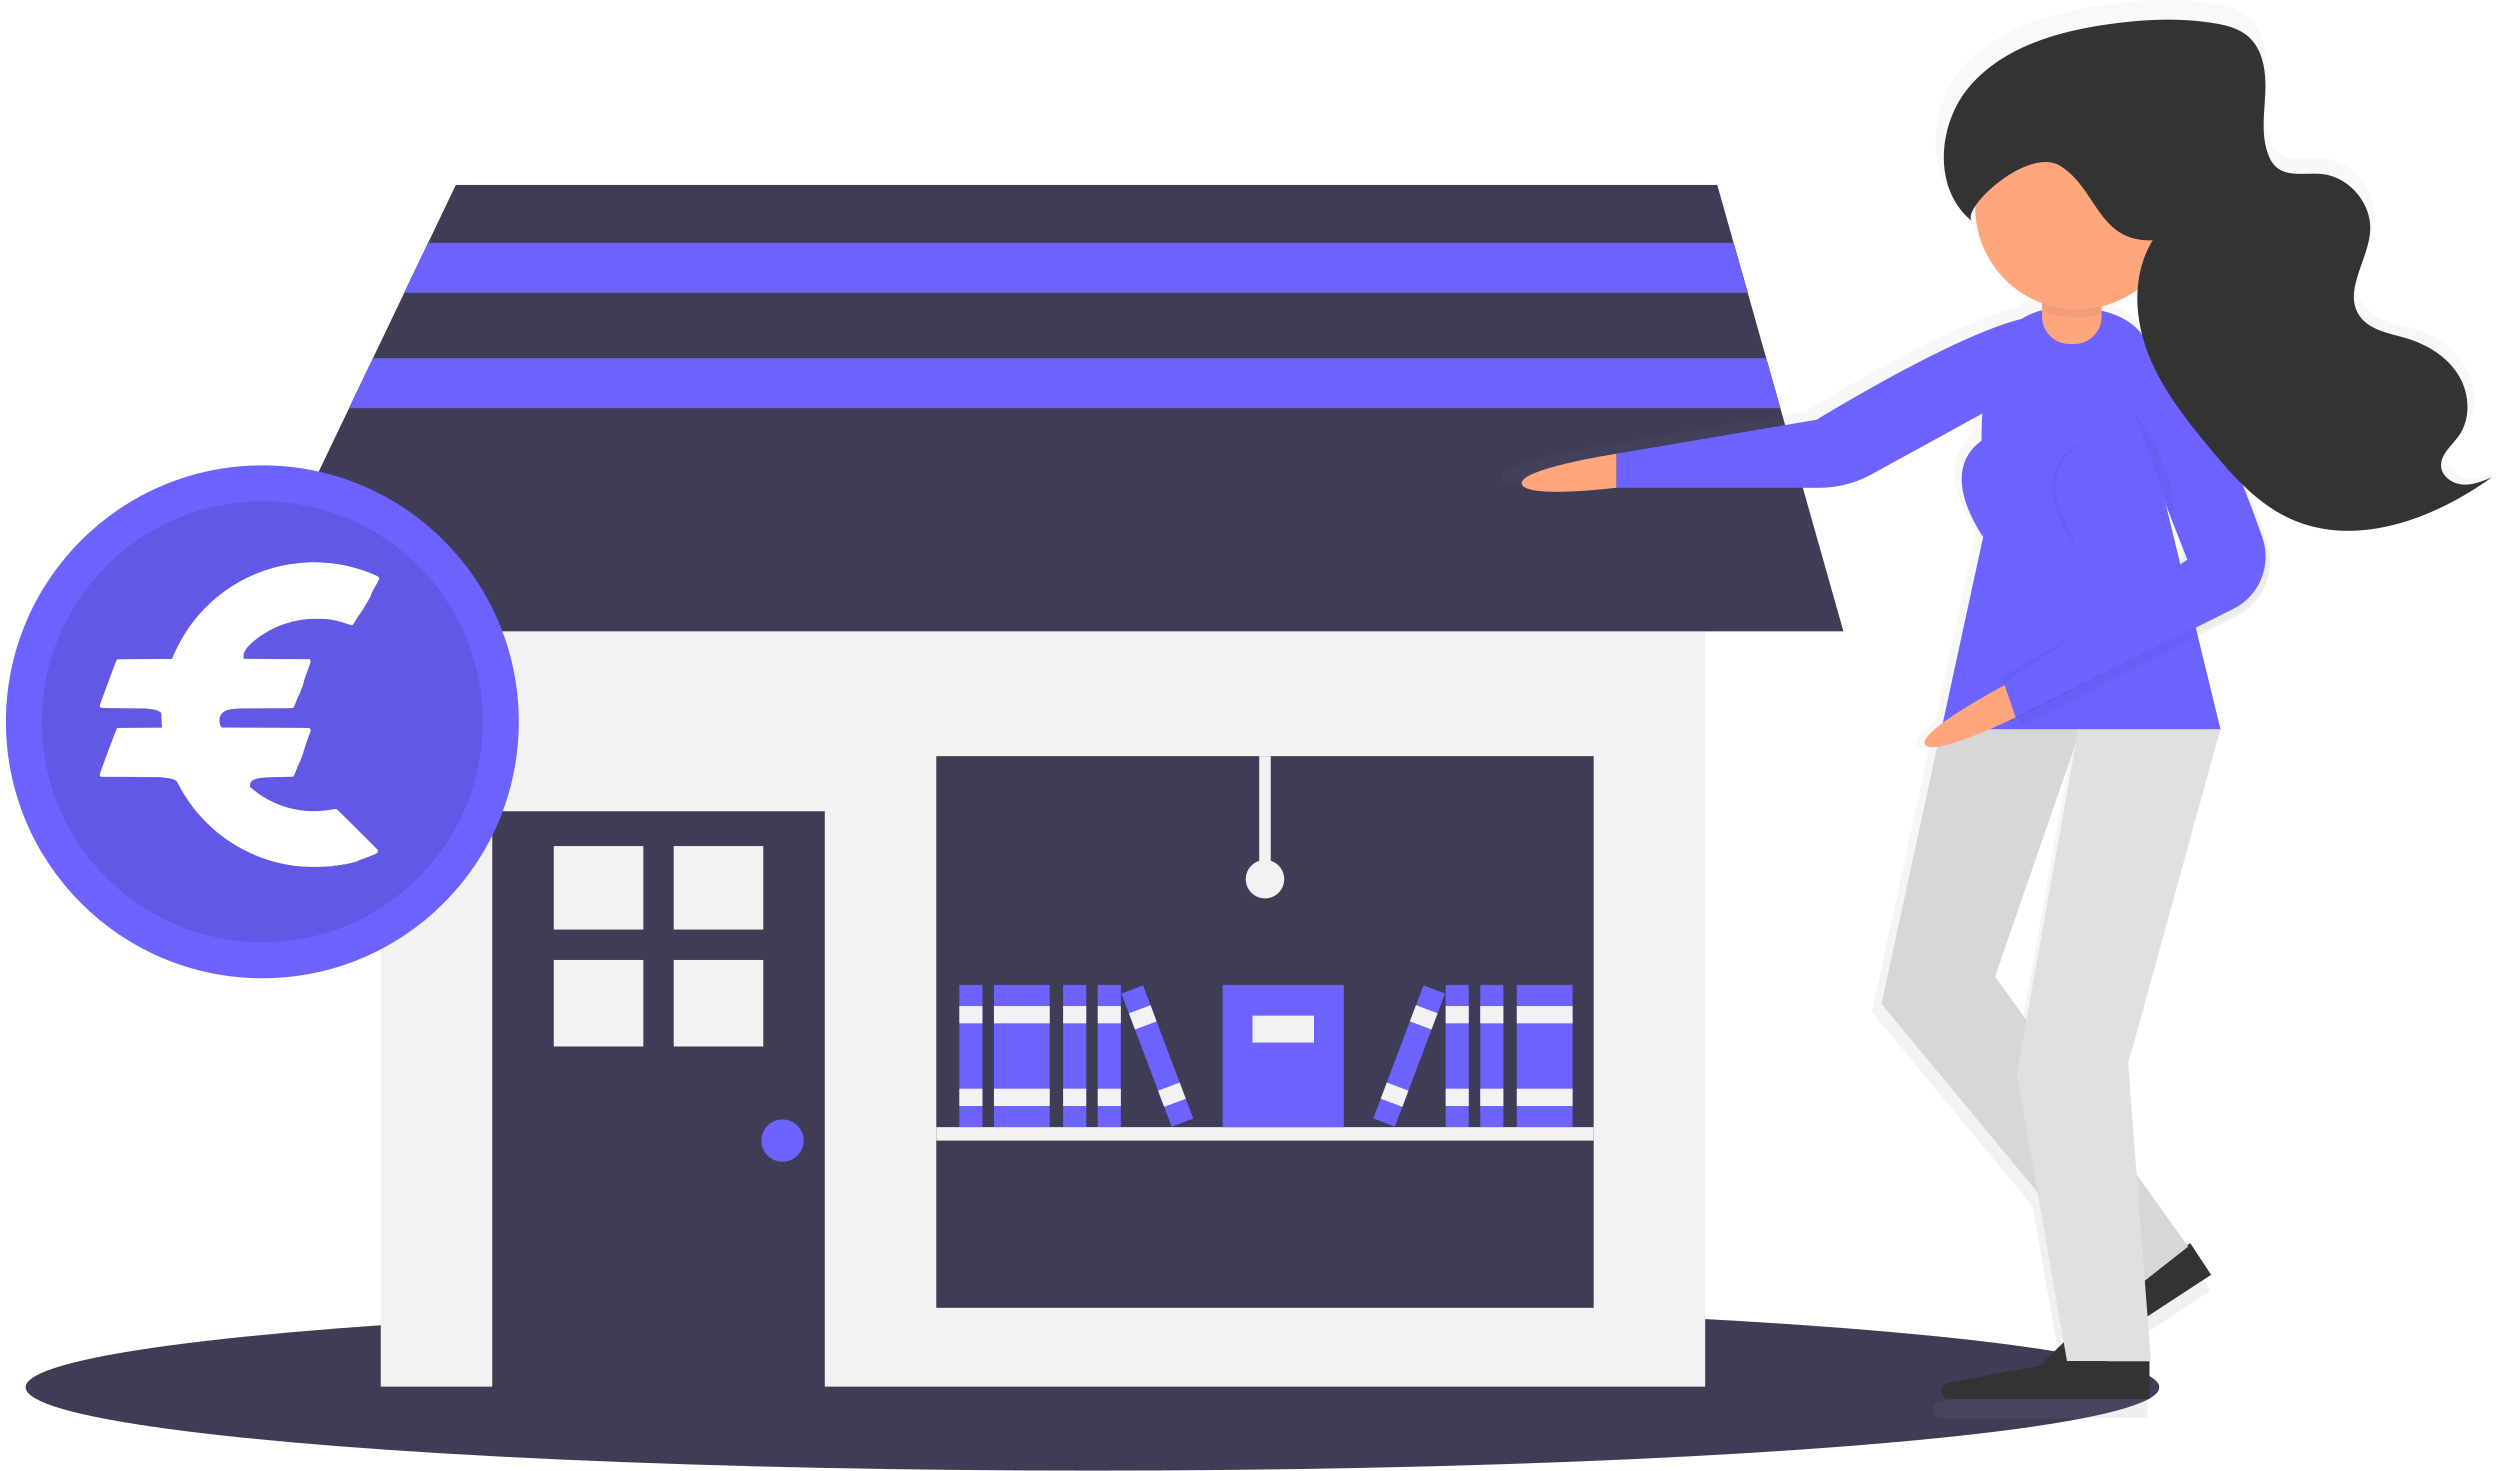 <svg
    id="b582dbfc-ed60-4217-aa06-1e10ec960023"
    xmlns:dc="http://purl.org/dc/elements/1.1/"
    xmlns:cc="http://creativecommons.org/ns#"
    xmlns:rdf="http://www.w3.org/1999/02/22-rdf-syntax-ns#"
    xmlns:svg="http://www.w3.org/2000/svg"
    xmlns="http://www.w3.org/2000/svg"
    xmlns:xlink="http://www.w3.org/1999/xlink"
    xmlns:sodipodi="http://sodipodi.sourceforge.net/DTD/sodipodi-0.dtd"
    xmlns:inkscape="http://www.inkscape.org/namespaces/inkscape"
    data-name="Layer 1"
    viewBox="0 0 845.301 497.245"
    version="1.1"
    sodipodi:docname="house_woman.svg"
    inkscape:version="1.0.2 (e86c870879, 2021-01-15)"
  >
    <defs id="defs264">
      <linearGradient
        id="5b26331d-1310-4294-a782-4ee218ce8a93"
        x1="209.98"
        y1="290.83"
        x2="209.98"
        gradientUnits="userSpaceOnUse"
      >
        <stop id="stop846" offset="0" stop-color="gray" stop-opacity="0.25" />
        <stop
          id="stop848"
          offset="0.54"
          stop-color="gray"
          stop-opacity="0.12"
        />
        <stop id="stop850" offset="1" stop-color="gray" stop-opacity="0.1" />
      </linearGradient>
      <linearGradient
        id="1766677a-11bf-41c4-a6a5-863d2cac0045"
        x1="356.48"
        y1="409.11"
        x2="356.48"
        y2="118.28"
        xlink:href="#5b26331d-1310-4294-a782-4ee218ce8a93"
      />
      <linearGradient
        id="aae5fb14-dd79-43d0-b7e4-6e2579fdfd08"
        x1="502.98"
        y1="527.39"
        x2="502.98"
        y2="236.57"
        xlink:href="#5b26331d-1310-4294-a782-4ee218ce8a93"
      />
      <linearGradient
        id="66874382-e7df-403e-944e-b16abddffc78"
        x1="912.16"
        y1="688.94"
        x2="912.16"
        y2="281.8"
        xlink:href="#5b26331d-1310-4294-a782-4ee218ce8a93"
      />
    </defs>
    <sodipodi:namedview
      id="namedview262"
      pagecolor="#ffffff"
      bordercolor="#666666"
      borderopacity="1"
      objecttolerance="10"
      gridtolerance="10"
      guidetolerance="10"
      inkscape:pageopacity="0"
      inkscape:pageshadow="2"
      inkscape:window-width="1920"
      inkscape:window-height="1001"
      showgrid="false"
      inkscape:zoom="0.83492376"
      inkscape:cx="672.21426"
      inkscape:cy="243.66961"
      inkscape:window-x="-9"
      inkscape:window-y="-9"
      inkscape:window-maximized="1"
      inkscape:current-layer="g1028"
      inkscape:document-rotation="0"
    />
    <title id="title139">business_shop</title>
    <ellipse
      id="ellipse141"
      cx="369.378"
      cy="469.065"
      rx="360.707"
      ry="28.18"
      fill="#3f3d56"
      style="stroke-width: 0.867"
    />
    <path
      id="path145"
      d="m 566.212,76.384 c 0,0 2.254,30.427 2.254,31.554 0,1.127 -15.777,78.884 -15.777,78.884 0,0 -22.538,42.823 0,41.696 22.538,-1.127 15.777,-40.569 15.777,-40.569 l 23.665,-65.361 -10.142,-46.204 z"
      fill="#a0616a"
      style="stroke-width: 0.867"
    />
    <rect
      id="rect165"
      x="128.741"
      y="154.276"
      width="447.816"
      height="314.576"
      fill="#f2f2f2"
      style="stroke-width: 0.867"
    />
    <rect
      id="rect167"
      x="166.438"
      y="274.301"
      width="112.442"
      height="196.285"
      fill="#3f3d56"
      style="stroke-width: 0.867"
    />
    <rect
      id="rect169"
      x="187.236"
      y="286.076"
      width="30.289"
      height="28.235"
      fill="#f2f2f2"
      style="stroke-width: 0.867"
    />
    <rect
      id="rect171"
      x="227.792"
      y="286.076"
      width="30.289"
      height="28.235"
      fill="#f2f2f2"
      style="stroke-width: 0.867"
    />
    <rect
      id="rect173"
      x="187.236"
      y="324.579"
      width="30.289"
      height="29.262"
      fill="#f2f2f2"
      style="stroke-width: 0.867"
    />
    <rect
      id="rect175"
      x="227.792"
      y="324.579"
      width="30.289"
      height="29.262"
      fill="#f2f2f2"
      style="stroke-width: 0.867"
    />
    <circle
      id="circle177"
      cx="264.581"
      cy="385.658"
      r="7.149"
      fill="#6c63ff"
      class="fill-logoInv3"
      style="stroke-width: 0.867"
    />
    <rect
      id="rect179"
      x="316.577"
      y="255.668"
      width="222.283"
      height="186.536"
      fill="#3f3d56"
      style="stroke-width: 0.867"
    />
    <polygon
      id="polygon181"
      points="155.337,219.117 164.654,199.628 175.455,177.051 667.407,177.051 673.786,199.628 679.295,219.117 686.499,244.603 692.008,264.092 716.602,351.134 92.199,351.134 133.831,264.092 143.148,244.603 "
      fill="#3f3d56"
      transform="matrix(0.867,0,0,0.867,2,-90.963)"
    />
    <rect
      id="rect183"
      x="324.376"
      y="333.012"
      width="7.799"
      height="48.096"
      fill="#6c63ff"
      class="fill-logoInv3"
      style="stroke-width: 0.867"
    />
    <rect
      id="rect185"
      x="324.376"
      y="340.162"
      width="7.799"
      height="5.85"
      fill="#f2f2f2"
      style="stroke-width: 0.867"
    />
    <rect
      id="rect187"
      x="324.376"
      y="368.11"
      width="7.799"
      height="5.85"
      fill="#f2f2f2"
      style="stroke-width: 0.867"
    />
    <rect
      id="rect189"
      x="336.075"
      y="333.012"
      width="18.849"
      height="48.096"
      fill="#6c63ff"
      class="fill-logoInv3"
      style="stroke-width: 0.867"
    />
    <rect
      id="rect191"
      x="336.075"
      y="340.162"
      width="18.849"
      height="5.85"
      fill="#f2f2f2"
      style="stroke-width: 0.867"
    />
    <rect
      id="rect193"
      x="336.075"
      y="368.11"
      width="18.849"
      height="5.85"
      fill="#f2f2f2"
      style="stroke-width: 0.867"
    />
    <rect
      id="rect195"
      x="359.473"
      y="333.012"
      width="7.799"
      height="48.096"
      fill="#6c63ff"
      class="fill-logoInv3"
      style="stroke-width: 0.867"
    />
    <rect
      id="rect197"
      x="359.473"
      y="340.162"
      width="7.799"
      height="5.85"
      fill="#f2f2f2"
      style="stroke-width: 0.867"
    />
    <rect
      id="rect199"
      x="359.473"
      y="368.11"
      width="7.799"
      height="5.85"
      fill="#f2f2f2"
      style="stroke-width: 0.867"
    />
    <rect
      id="rect201"
      x="371.173"
      y="333.012"
      width="7.799"
      height="48.096"
      fill="#6c63ff"
      class="fill-logoInv3"
      style="stroke-width: 0.867"
    />
    <rect
      id="rect203"
      x="371.173"
      y="340.162"
      width="7.799"
      height="5.85"
      fill="#f2f2f2"
      style="stroke-width: 0.867"
    />
    <rect
      id="rect205"
      x="371.173"
      y="368.11"
      width="7.799"
      height="5.85"
      fill="#f2f2f2"
      style="stroke-width: 0.867"
    />
    <rect
      id="rect207"
      x="236.326"
      y="448.092"
      width="7.799"
      height="48.096"
      transform="rotate(-20.654)"
      fill="#6c63ff"
      class="fill-logoInv3"
      style="stroke-width: 0.867"
    />
    <rect
      id="rect209"
      x="236.326"
      y="455.241"
      width="7.799"
      height="5.85"
      transform="rotate(-20.654)"
      fill="#f2f2f2"
      style="stroke-width: 0.867"
    />
    <rect
      id="rect211"
      x="236.326"
      y="483.189"
      width="7.799"
      height="5.85"
      transform="rotate(-20.654)"
      fill="#f2f2f2"
      style="stroke-width: 0.867"
    />
    <rect
      id="rect213"
      x="512.862"
      y="333.012"
      width="18.849"
      height="48.096"
      fill="#6c63ff"
      class="fill-logoInv3"
      style="stroke-width: 0.867"
    />
    <rect
      id="rect215"
      x="512.862"
      y="340.162"
      width="18.849"
      height="5.85"
      fill="#f2f2f2"
      style="stroke-width: 0.867"
    />
    <rect
      id="rect217"
      x="512.862"
      y="368.11"
      width="18.849"
      height="5.85"
      fill="#f2f2f2"
      style="stroke-width: 0.867"
    />
    <rect
      id="rect219"
      x="500.513"
      y="333.012"
      width="7.799"
      height="48.096"
      fill="#6c63ff"
      class="fill-logoInv3"
      style="stroke-width: 0.867"
    />
    <rect
      id="rect221"
      x="500.513"
      y="340.162"
      width="7.799"
      height="5.85"
      fill="#f2f2f2"
      style="stroke-width: 0.867"
    />
    <rect
      id="rect223"
      x="500.513"
      y="368.11"
      width="7.799"
      height="5.85"
      fill="#f2f2f2"
      style="stroke-width: 0.867"
    />
    <rect
      id="rect225"
      x="488.814"
      y="333.012"
      width="7.799"
      height="48.096"
      fill="#6c63ff"
      class="fill-logoInv3"
      style="stroke-width: 0.867"
    />
    <rect
      id="rect227"
      x="488.814"
      y="340.162"
      width="7.799"
      height="5.85"
      fill="#f2f2f2"
      style="stroke-width: 0.867"
    />
    <rect
      id="rect229"
      x="488.814"
      y="368.11"
      width="7.799"
      height="5.85"
      fill="#f2f2f2"
      style="stroke-width: 0.867"
    />
    <rect
      id="rect231"
      x="-190.098"
      y="567.885"
      width="48.096"
      height="7.799"
      transform="rotate(-69.346)"
      fill="#6c63ff"
      class="fill-logoInv3"
      style="stroke-width: 0.867"
    />
    <rect
      id="rect233"
      x="-155"
      y="567.885"
      width="5.85"
      height="7.799"
      transform="rotate(-69.346)"
      fill="#f2f2f2"
      style="stroke-width: 0.867"
    />
    <rect
      id="rect235"
      x="-182.948"
      y="567.885"
      width="5.85"
      height="7.799"
      transform="rotate(-69.346)"
      fill="#f2f2f2"
      style="stroke-width: 0.867"
    />
    <rect
      id="rect237"
      x="316.577"
      y="381.109"
      width="222.283"
      height="4.55"
      fill="#f2f2f2"
      style="stroke-width: 0.867"
    />
    <rect
      id="rect239"
      x="413.419"
      y="333.012"
      width="40.947"
      height="48.096"
      fill="#6c63ff"
      class="fill-logoInv3"
      style="stroke-width: 0.867"
    />
    <rect
      id="rect241"
      x="423.494"
      y="343.411"
      width="20.798"
      height="9.099"
      fill="#f2f2f2"
      style="stroke-width: 0.867"
    />
    <rect
      id="rect243"
      x="425.768"
      y="255.668"
      width="3.9"
      height="41.597"
      fill="#f2f2f2"
      style="stroke-width: 0.867"
    />
    <circle
      id="circle245"
      cx="427.718"
      cy="297.265"
      r="6.5"
      fill="#f2f2f2"
      style="stroke-width: 0.867"
    />
    <polygon
      id="polygon247"
      points="679.295,219.117 155.337,219.117 164.654,199.628 673.786,199.628 "
      fill="#6c63ff"
      class="fill-logoInv3"
      transform="matrix(0.867,0,0,0.867,2,-90.963)"
    />
    <polygon
      id="polygon249"
      points="692.008,264.092 133.831,264.092 143.148,244.603 686.499,244.603 "
      fill="#6c63ff"
      class="fill-logoInv3"
      transform="matrix(0.867,0,0,0.867,2,-90.963)"
    />
    <circle
      id="circle255"
      cx="88.708"
      cy="244.057"
      r="86.708"
      fill="#6c63ff"
      class="fill-logoInv3"
      style="stroke-width: 0.867"
    />
    <circle
      id="circle257"
      cx="88.708"
      cy="244.057"
      r="74.569"
      opacity="0.1"
      style="stroke-width: 0.867"
    />
    <g
      id="g316"
      transform="matrix(0.009,0,0,-0.009,28.337,300.144)"
      fill="#000000"
      stroke="none"
      style="fill: #ffffff"
    >
      <path
        id="path298"
        d="M 8470,12223 C 6586,12162 4862,11190 3837,9609 3660,9336 3467,8968 3337,8655 l -25,-60 -1019,-5 c -782,-4 -1023,-8 -1040,-17 -24,-14 -14,11 -275,-688 C 657,7023 599,6861 598,6828 c -1,-22 6,-38 24,-53 24,-21 38,-22 268,-28 134,-4 563,-8 954,-9 391,-1 648,-5 571,-8 -138,-6 -139,-6 -40,-8 98,-3 243,-21 317,-40 53,-14 159,-66 185,-91 13,-12 24,-18 24,-14 5,27 17,-123 19,-232 1,-71 5,-175 9,-231 l 6,-101 -834,-6 -834,-6 -23,-23 c -33,-35 -644,-1676 -644,-1732 0,-19 9,-44 19,-57 l 19,-24 1128,-3 c 636,-1 1132,-6 1138,-11 6,-5 52,-12 101,-16 200,-14 329,-44 422,-96 41,-23 44,-23 37,-1 -3,9 36,-59 86,-153 322,-595 645,-1032 1082,-1461 456,-448 909,-770 1483,-1054 582,-289 1158,-463 1810,-550 314,-41 863,-53 1196,-25 101,9 189,13 196,10 8,-2 12,-1 9,4 -6,10 116,25 198,25 33,0 51,3 40,6 -27,10 58,22 104,15 29,-4 33,-3 17,5 -15,7 -8,8 30,5 37,-3 43,-2 25,4 -15,5 -18,9 -9,10 9,1 32,3 50,6 29,4 30,3 9,-4 -60,-21 20,-9 179,28 175,41 376,99 368,107 -2,3 -16,0 -31,-6 -15,-5 -33,-10 -39,-9 -7,0 65,26 158,58 275,94 571,218 608,255 11,11 17,33 17,59 v 42 l -767,767 c -518,517 -777,769 -795,773 -16,4 -77,-2 -140,-14 -196,-36 -307,-50 -520,-62 -300,-17 -598,5 -908,67 -559,113 -1098,366 -1535,720 -107,87 -200,172 -165,150 l 25,-15 1,62 c 1,94 42,148 149,198 143,67 362,89 1001,98 426,6 463,7 482,24 11,10 59,121 108,247 48,126 91,227 95,225 4,-3 9,1 12,8 134,333 188,487 180,518 -4,15 -3,20 5,
        15 7,-4 10,-2 7,6 -3,8 48,164 114,347 66,183 123,345 126,361 5,22 0,35 -22,58 l -28,30 -330,6 c -181,3 -935,7 -1675,7 -740,1 -1329,4 -1310,8 26,5 31,8 18,13 -27,11 -67,100 -80,178 -15,85 -1,186 36,258 45,89 144,168 258,206 81,27 208,44 348,48 89,2 86,3 -45,8 -77,3 370,7 993,8 1011,2 1138,4 1167,18 37,17 53,50 155,321 29,78 57,140 62,137 4,-3 5,2 2,10 -3,8 -1,23 6,33 9,15 10,14 4,-7 -25,-96 90,188 155,378 43,128 48,147 30,122 -15,-20 -22,-41 126,370 70,195 127,370 128,388 1,21 -7,40 -21,55 l -23,22 -1237,5 c -680,3 -1237,7 -1237,8 0,1 -1,37 -3,80 -4,90 11,145 68,242 46,79 81,121 180,221 87,88 182,168 277,236 38,26 70,50 73,53 3,3 43,30 90,61 205,134 361,218 605,324 117,51 422,153 540,180 133,31 300,63 360,70 33,4 68,9 79,11 10,2 51,6 90,9 39,4 89,8 111,11 22,2 141,4 265,2 481,-4 471,-4 450,-18 -11,-8 -8,-9 13,-4 57,13 428,-75 671,-160 163,-57 194,-63 226,-46 10,5 68,95 130,200 62,104 116,187 120,185 13,-8 176,250 353,562 57,99 119,234 112,241 -3,3 -5,1 -5,-4 0,-6 -7,-19 -15,-30 -15,-17 -15,-16 -1,11 8,17 80,147 160,290 152,271 164,302 129,343 -38,45 -504,230 -793,315 -494,146 -921,216 -1445,237 -137,5 -259,9 -270,8 -11,-1 -58,-3 -105,-5 z m 1930,-1883 c -6,-11 -13,-20 -16,-20 -2,0 0,9 6,20 6,11 13,20 16,20 2,0 0,-9 -6,-20 z m -32,-55 c -6,-14 -13,-23 -15,-21 -5,5 15,46 22,46 3,0 -1,-11 -7,-25 z m -1680,-162 c -32,-2 -84,-2 -115,0 -32,2 -6,3 57,3 63,0 89,-1 58,-3 z m 230,
        -10 c -15,-2 -42,-2 -60,0 -18,2 -6,4 27,4 33,0 48,-2 33,-4 z m 110,-10 c -10,-2 -28,-2 -40,0 -13,2 -5,4 17,4 22,1 32,-1 23,-4 z M 8241,7673 c -12,-20 -14,-14 -5,12 4,9 9,14 11,11 3,-2 0,-13 -6,-23 z m -120,-320 c -12,-20 -14,-14 -5,12 4,9 9,14 11,11 3,-2 0,-13 -6,-23 z m 138,-2222 c -6,-18 -13,-30 -15,-28 -2,2 1,18 7,36 6,18 13,30 15,28 2,-2 -1,-18 -7,-36 z m -160,-430 c -6,-18 -13,-30 -15,-28 -2,2 1,18 7,36 6,18 13,30 15,28 2,-2 -1,-18 -7,-36 z M 2963,4153 c -7,-2 -21,-2 -30,0 -10,3 -4,5 12,5 17,0 24,-2 18,-5 z m 3930,0 c -13,-2 -35,-2 -50,0 -16,2 -5,4 22,4 28,0 40,-2 28,-4 z M 10247,994 c -3,-3 -12,-4 -19,-1 -8,3 -5,6 6,6 11,1 17,-2 13,-5 z m -70,-20 c -3,-3 -12,-4 -19,-1 -8,3 -5,6 6,6 11,1 17,-2 13,-5 z m -70,-20 c -3,-3 -12,-4 -19,-1 -8,3 -5,6 6,6 11,1 17,-2 13,-5 z m -80,-20 c -3,-3 -12,-4 -19,-1 -8,3 -5,6 6,6 11,1 17,-2 13,-5 z m -84,-21 c -7,-2 -19,-2 -25,0 -7,3 -2,5 12,5 14,0 19,-2 13,-5 z m -46,-9 c -3,-3 -12,-4 -19,-1 -8,3 -5,6 6,6 11,1 17,-2 13,-5 z m -44,-11 c -7,-2 -19,-2 -25,0 -7,3 -2,5 12,5 14,0 19,-2 13,-5 z"
        style="fill: #ffffff"
      />
      <path
        id="path300"
        d="m 9093,10083 c 9,-2 23,-2 30,0 6,3 -1,5 -18,5 -16,0 -22,-2 -12,-5 z"
        style="fill: #ffffff"
      />
      <path
        id="path302"
        d="m 8071,4633 c -1,-6 -4,-20 -7,-30 -5,-17 -5,-17 6,0 6,10 9,23 6,30 -3,9 -5,9 -5,0 z"
        style="fill: #ffffff"
      />
      <path
        id="path304"
        d="m 2017,4143 c 161,-2 425,-2 585,0 161,1 30,2 -292,2 -322,0 -453,-1 -293,-2 z"
        style="fill: #ffffff"
      />
      <path
        id="path306"
        d="m 7003,4143 c 31,-2 83,-2 115,0 31,2 5,3 -58,3 -63,0 -89,-1 -57,-3 z"
        style="fill: #ffffff"
      />
      <path
        id="path308"
        d="m 9613,843 c 9,-2 23,-2 30,0 6,3 -1,5 -18,5 -16,0 -22,-2 -12,-5 z"
        style="fill: #ffffff"
      />
      <path
        id="path310"
        d="m 9488,823 c 6,-2 18,-2 25,0 6,3 1,5 -13,5 -14,0 -19,-2 -12,-5 z"
        style="fill: #ffffff"
      />
      <path
        id="path312"
        d="m 9418,813 c 7,-3 16,-2 19,1 4,3 -2,6 -13,5 -11,0 -14,-3 -6,-6 z"
        style="fill: #ffffff"
      />
      <path
        id="path314"
        d="m 9258,793 c 6,-2 18,-2 25,0 6,3 1,5 -13,5 -14,0 -19,-2 -12,-5 z"
        style="fill: #ffffff"
      />
    </g>
    <g id="g1028" transform="translate(811.035,-48.377)">
      <g
        id="g920"
        opacity="0.5"
        transform="matrix(1.178,0,0,1.178,-1038.711,-64.122)"
      >
        <path
          id="path918"
          d="m 1046.74,419 c -3,-0.19 -6.09,-2.26 -6.39,-5.24 -0.36,-3.56 3,-6.17 5.13,-9.08 3.72,-5.18 3.27,-12.63 -0.09,-18 -3.36,-5.37 -9.18,-9 -15.29,-10.8 -5.07,-1.51 -11,-2.35 -14,-6.77 -4.74,-7.18 2.59,-16.19 3.22,-24.77 0.6,-8.17 -6.16,-16.18 -14.32,-17 -4.72,-0.45 -10.26,1 -13.68,-2.3 a 9.28,9.28 0 0 1 -2.1,-3.4 c -2.2,-5.71 -1.17,-12.07 -0.89,-18.18 0.28,-6.11 -0.56,-13 -5.27,-16.89 -2.72,-2.27 -6.32,-3.16 -9.81,-3.73 -10.59,-1.73 -21.44,-1.14 -32.06,0.42 -14.79,2.17 -30.21,6.77 -40,18.06 -9.79,11.29 -11.07,30.89 0.75,40 -1,-0.8 -0.56,-2.57 0.87,-4.69 0,0.2 0,0.39 0,0.59 a 30,30 0 0 0 19.69,28.2 v 2.11 a 20.58,20.58 0 0 0 -6.08,2.57 C 896.28,375.07 856,399.89 856,399.89 l -59.15,10 c 0,0 -29,4.46 -27.9,8.93 1.1,4.47 27.9,1.12 27.9,1.12 h 59.81 a 32.26,32.26 0 0 0 15.52,-4 l 32.7,-18 c -0.16,2.6 -0.24,5.28 -0.26,8 -5.17,3.7 -10.23,11.78 0.4,28.42 l 0.08,-0.46 c 0,0.15 0,0.31 0,0.46 l -11.89,54.82 c -3.62,2.68 -6.1,5.15 -5.24,6.47 0.5,0.76 1.84,0.9 3.67,0.65 l -16.46,76 46.12,55.7 7.7,44.1 -7.25,6.95 -26.9,5 a 2.44,2.44 0 0 0 0.45,4.84 h 58.94 v -11.11 h 0.54 l -1,-13.34 18.63,-12.18 -6.11,-9.34 -0.87,0.57 L 950.55,622.7 948,589.94 975.2,491.4 v 0 -0.11 0 l -6.68,-27.49 11.71,-5.94 A 17.17,17.17 0 0 0 988.7,437 c -1.79,-5.19 -4,-11.31 -6.58,-17.53 a 50,50 0 0 0 13.24,9.47 c 19.38,9.11 42.62,0.43 60,-12.07 -2.75,1.13 -5.63,2.33 -8.62,2.13 z m -83.48,23.13 -4.15,-17.06 5.64,14.42 c -0.75,1.31 -1.31,2.29 -1.5,2.65 z M 940.1,367.69 v -1.28 a 29.9,29.9 0 0 0 10.68,
          -5 42.77,42.77 0 0 0 1.29,13.36 c -2.63,-3.41 -6.43,-5.77 -11.98,-7.06 z M 908.78,564.27 932.62,495.34 918,577.17 Z"
          transform="translate(-144.63,-186.3)"
          fill="url(#66874382-e7df-403e-944e-b16abddffc78)"
          style="fill: url(#66874382-e7df-403e-944e-b16abddffc78)"
        />
      </g>
      <path
        id="path922"
        d="m -70.451,468.72 -24.612,16.094 -28.37,27.203 a 2.792,2.792 0 0 0 -0.401,3.534 v 0 a 2.792,2.792 0 0 0 3.864,0.813 l 56.551,-36.947 z"
        fill="#333333"
        style="stroke-width: 1.178"
      />
      <path
        id="path924"
        d="m -121.312,177.516 -56.893,31.233 a 36.947,36.947 0 0 1 -17.778,4.559 h -68.521 v -11.522 l 67.755,-11.511 c 0,0 76.721,-47.279 81.787,-31.94 5.066,15.34 -6.35,19.18 -6.35,19.18 z"
        fill="#6c63ff"
        class="fill-logoInv3"
        style="stroke-width: 1.178"
      />
      <path
        id="path926"
        d="m -60.201,295.143 h -94.429 l 14.138,-65.199 c 0,-35.486 -7.069,-77.628 28.429,-77.628 v 0 c 35.486,0 31.657,24.246 31.657,59.72 z"
        fill="#6c63ff"
        class="fill-logoInv3"
        style="stroke-width: 1.178"
      />
      <path
        id="path928"
        d="m -120.57,127.539 h 20.123 v 27.887 a 9.272,9.272 0 0 1 -9.272,9.272 h -1.579 a 9.272,9.272 0 0 1 -9.272,-9.272 z"
        fill="#fda57d"
        style="stroke-width: 1.178"
      />
      <polygon
        id="polygon930"
        points="801.26,467.76 819.65,453.31 764.24,375.78 788.78,304.82 748.7,304.82 731.62,383.66 "
        fill="#e0e0e0"
        transform="matrix(1.178,0,0,1.178,-1036.711,-64.122)"
      />
      <polygon
        id="polygon932"
        points="801.26,467.76 819.65,453.31 764.24,375.78 788.78,304.82 748.7,304.82 731.62,383.66 "
        opacity="0.04"
        transform="matrix(1.178,0,0,1.178,-1036.711,-64.122)"
      />
      <polygon
        id="polygon934"
        points="784.86,486.15 808.97,486.15 802.4,400.75 828.85,304.82 788.12,304.82 770.47,403.68 "
        fill="#e0e0e0"
        transform="matrix(1.178,0,0,1.178,-1036.711,-64.122)"
      />
      <path
        id="path936"
        d="M -128.982,194.14"
        fill="#6c63ff"
        class="fill-logoInv3"
        style="stroke-width: 1.178"
      />
      <path
        id="path938"
        d="m -74.009,238.886 -62.642,44.77 5.113,8.954 73.234,-37.147 a 19.663,19.663 0 0 0 9.708,-23.94 c -8.73,-25.33 -25.413,7.363 -25.413,7.363 z"
        opacity="0.05"
        style="stroke-width: 1.178"
      />
      <path
        id="path940"
        d="m -90.857,187.319 20.665,52.84 -63.903,37.029 6.397,16.624 73.234,-37.147 a 19.663,19.663 0 0 0 9.708,-23.94 c -8.73,-25.295 -26.768,-69.994 -42.072,-59.485 a 11.782,11.782 0 0 0 -4.029,14.079 z"
        opacity="0.05"
        style="stroke-width: 1.178"
      />
      <path
        id="path942"
        d="m -92.129,184.762 20.677,52.852 -62.642,42.19 3.817,11.522 74.506,-37.147 a 19.663,19.663 0 0 0 9.708,-23.94 c -8.73,-25.295 -26.768,-69.994 -42.072,-59.485 a 11.782,11.782 0 0 0 -3.994,14.008 z"
        fill="#6c63ff"
        class="fill-logoInv3"
        style="stroke-width: 1.178"
      />
      <path
        id="path944"
        d="m -84.236,508.647 h -29.454 l -38.632,7.246 a 2.792,2.792 0 0 0 -2.274,2.745 v 0 a 2.792,2.792 0 0 0 2.792,2.792 h 67.52 z"
        fill="#333333"
        style="stroke-width: 1.178"
      />
      <path
        id="path946"
        d="m -89.349,187.743 c 0,0 15.316,20.453 12.783,35.792"
        opacity="0.05"
        style="stroke-width: 1.178"
      />
      <path
        id="path948"
        d="m -120.57,153.482 a 34.508,34.508 0 0 0 20.123,1.084 v -24.47 h -20.123 z"
        opacity="0.05"
        style="stroke-width: 1.178"
      />
      <circle
        id="circle950"
        cx="-108.729"
        cy="118.585"
        r="34.402"
        fill="#fda57d"
        style="stroke-width: 1.178"
      />
      <path
        id="path952"
        d="m -264.504,201.786 c 0,0 -33.236,5.113 -31.963,10.226 1.272,5.113 31.963,1.284 31.963,1.284 z"
        fill="#fda57d"
        style="stroke-width: 1.178"
      />
      <path
        id="path954"
        d="m -133.247,280.039 c 0,0 -29.748,15.693 -26.862,20.111 2.886,4.418 30.632,-9.237 30.632,-9.237 z"
        fill="#fda57d"
        style="stroke-width: 1.178"
      />
      <path
        id="path956"
        d="m -134.095,194.14 c 0,0 -25.766,5.632 -6.492,35.792"
        fill="#6c63ff"
        class="fill-logoInv3"
        style="stroke-width: 1.178"
      />
      <path
        id="path958"
        d="m -103.416,196.697 c 0,0 -25.766,5.632 -6.492,35.792"
        opacity="0.05"
        style="stroke-width: 1.178"
      />
      <path
        id="path960"
        d="m -102.132,196.697 c 0,0 -25.766,5.632 -6.492,35.792"
        fill="#6c63ff"
        class="fill-logoInv3"
        style="stroke-width: 1.178"
      />
      <path
        id="path962"
        d="m -83.152,129.624 c -6.798,11.016 -6.386,25.318 -1.885,37.453 4.501,12.135 12.642,22.526 20.889,32.505 7.729,9.355 16.011,18.792 26.991,23.952 22.208,10.438 48.823,0.495 68.745,-13.82 -3.157,1.343 -6.468,2.722 -9.885,2.498 -3.417,-0.224 -6.975,-2.592 -7.328,-5.997 -0.412,-4.076 3.534,-7.069 5.891,-10.403 4.265,-5.891 3.747,-14.468 -0.094,-20.677 -3.841,-6.209 -10.509,-10.273 -17.519,-12.371 -5.808,-1.732 -12.642,-2.698 -15.987,-7.752 -5.419,-8.247 2.969,-18.544 3.688,-28.37 0.695,-9.355 -7.069,-18.532 -16.4,-19.428 -5.408,-0.518 -11.782,1.178 -15.669,-2.639 a 10.603,10.603 0 0 1 -2.356,-3.9 c -2.521,-6.539 -1.343,-13.831 -1.025,-20.83 0.318,-6.998 -0.648,-14.868 -6.032,-19.345 -3.122,-2.592 -7.234,-3.617 -11.24,-4.265 -12.135,-1.979 -24.564,-1.308 -36.723,0.483 -16.954,2.486 -34.602,7.752 -45.83,20.688 -11.228,12.936 -12.689,35.345 0.86,45.877 -4.795,-3.711 18.579,-25.566 29.56,-18.85 12.5,7.587 12.759,25.919 31.351,25.189 z"
        fill="#333333"
        style="stroke-width: 1.178"
      />
    </g>
  </svg>
